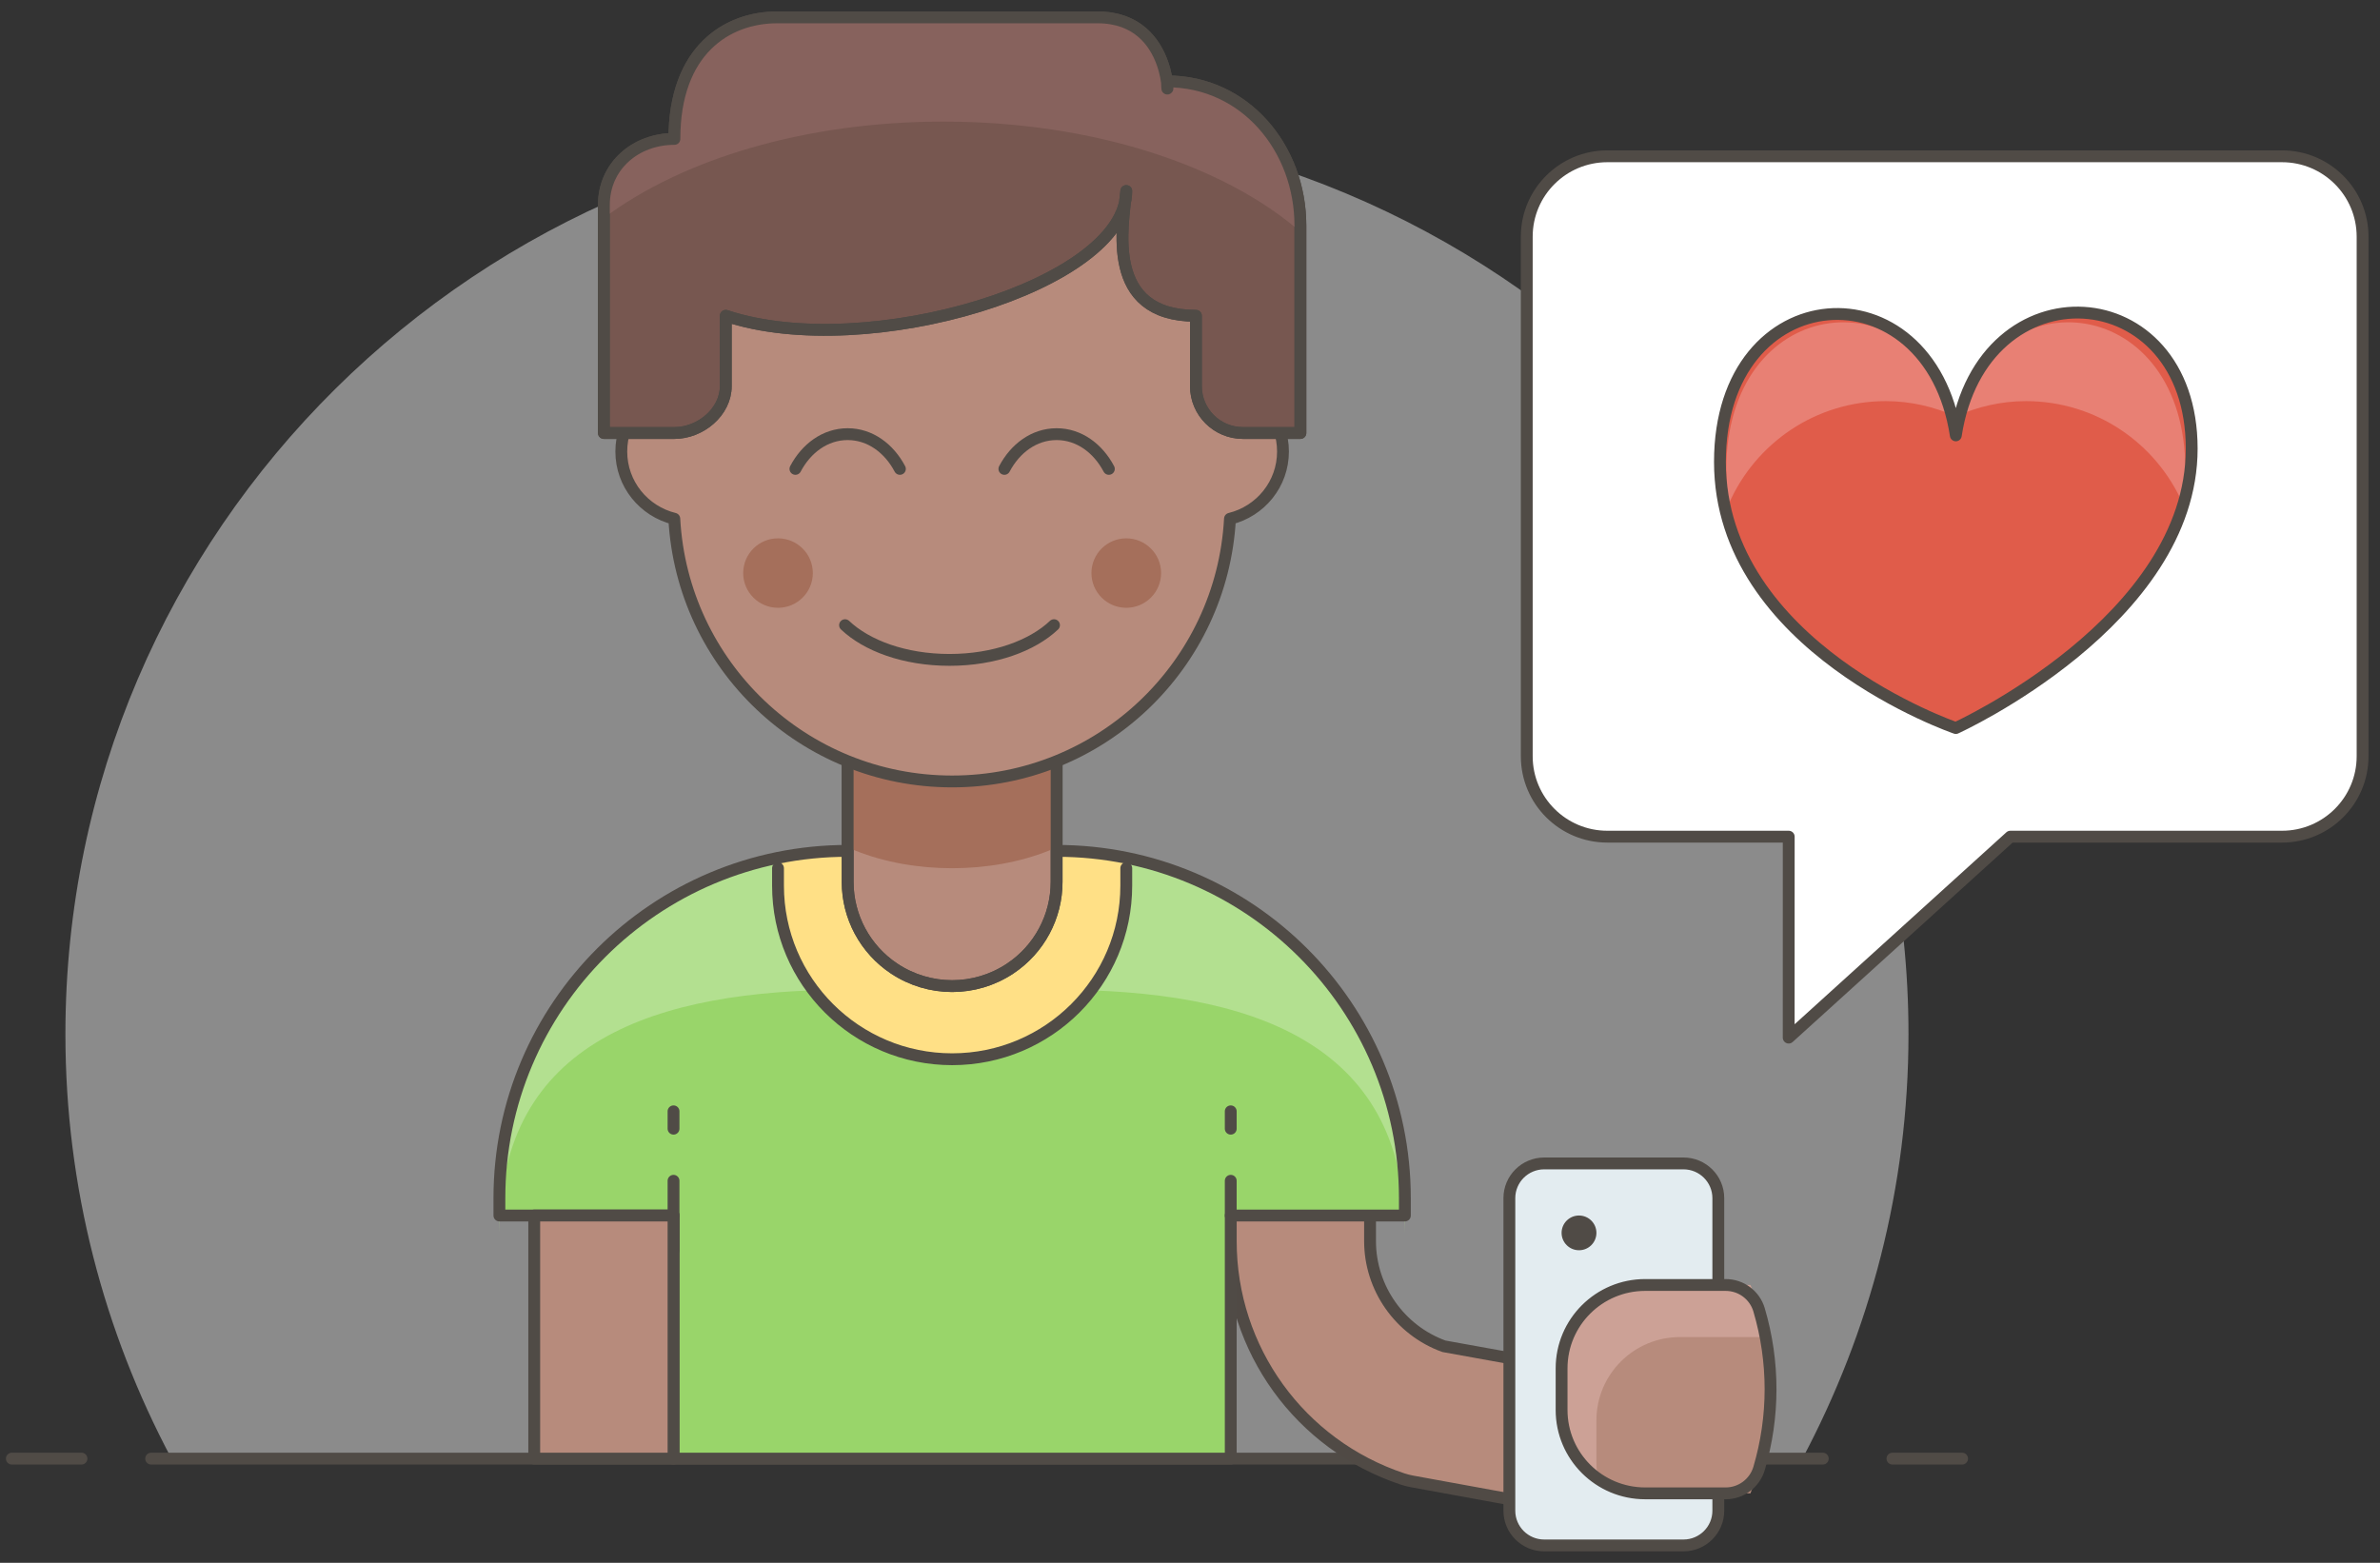 <?xml version="1.0" encoding="UTF-8"?>
<svg width="201px" height="132px" viewBox="0 0 201 132" version="1.1" xmlns="http://www.w3.org/2000/svg" xmlns:xlink="http://www.w3.org/1999/xlink">
    <rect x="0" y="0" width="201" height="132" fill="#333333" stroke="none"/>
    <!-- Generator: Sketch 47.1 (45422) - http://www.bohemiancoding.com/sketch -->
    <title>Millenial</title>
    <desc>Created with Sketch.</desc>
    <defs></defs>
    <g id="Main-Expeiance" stroke="none" stroke-width="1" fill="none" fill-rule="evenodd">
        <g id="Desktop_Lottery_ShareLotto" transform="translate(-337, -299)">
            <g id="Millenial" transform="translate(338, 300)">
                <path d="M151.221,122.2 C156.918,111.485 160.179,99.299 160.179,86.349 C160.179,43.777 125.335,9.267 82.353,9.267 C39.371,9.267 4.524,43.777 4.524,86.349 C4.524,99.299 7.785,111.485 13.485,122.2 L151.221,122.2 Z" id="Fill-4" fill-opacity="0.441" fill="#FAFAFA"></path>
                <path d="M5.882,122.2 L0,122.2" id="Stroke-6" stroke="#504B46" stroke-linecap="round"></path>
                <path d="M164.706,122.2 L158.824,122.2" id="Stroke-8" stroke="#504B46" stroke-linecap="round"></path>
                <path d="M11.765,122.2 L152.941,122.2" id="Stroke-10" stroke="#504B46" stroke-linecap="round"></path>
                <path d="M132.359,126.6 C132.009,126.6 131.653,126.568 131.297,126.506 L118.262,124.127 C117.988,124.077 117.721,124.007 117.459,123.922 C108.774,121.038 102.941,112.966 102.941,103.831 L102.941,95.8 C102.941,92.565 105.582,89.933 108.824,89.933 C112.068,89.933 114.706,92.565 114.706,95.8 L114.706,103.831 C114.706,107.794 117.215,111.361 120.944,112.711 L133.409,114.961 C134.959,115.245 136.3,116.11 137.194,117.398 C138.085,118.689 138.424,120.246 138.141,121.786 C137.626,124.579 135.197,126.6 132.359,126.6 L132.359,126.6 Z" id="Fill-13" fill="#B78B7C"></path>
                <path d="M132.359,126.6 C132.009,126.6 131.653,126.568 131.297,126.506 L118.262,124.127 C117.988,124.077 117.721,124.007 117.459,123.922 C108.774,121.038 102.941,112.966 102.941,103.831 L102.941,95.8 C102.941,92.565 105.582,89.933 108.824,89.933 C112.068,89.933 114.706,92.565 114.706,95.8 L114.706,103.831 C114.706,107.794 117.215,111.361 120.944,112.711 L133.409,114.961 C134.959,115.245 136.3,116.11 137.194,117.398 C138.085,118.689 138.424,120.246 138.141,121.786 C137.626,124.579 135.197,126.6 132.359,126.6 L132.359,126.6 Z" id="Stroke-15" stroke="#504A45"></path>
                <path d="M55.882,101.667 L55.882,122.2 L102.941,122.2 L102.941,101.667 L117.647,101.667 L117.647,100.2 C117.647,83.999 104.479,70.867 88.235,70.867 L70.588,70.867 C54.344,70.867 41.176,83.999 41.176,100.2 L41.176,101.667 L55.882,101.667 Z" id="Fill-17" fill="#99D56A"></path>
                <path d="M117.647,100.2 C117.647,83.999 104.479,70.867 88.235,70.867 L70.588,70.867 C54.344,70.867 41.176,83.999 41.176,100.2 L41.176,103.133 C41.176,86.933 54.344,82.6 70.588,82.6 L88.235,82.6 C104.479,82.6 117.647,86.933 117.647,103.133 L117.647,100.2 Z" id="Fill-19" fill="#B3E090"></path>
                <path d="M79.412,88.467 C87.532,88.467 94.118,81.899 94.118,73.8 L94.118,71.456 C92.218,71.072 90.25,70.867 88.235,70.867 L70.588,70.867 C68.574,70.867 66.606,71.072 64.706,71.456 L64.706,73.8 C64.706,81.899 71.291,88.467 79.412,88.467" id="Fill-21" fill="#FFE086"></path>
                <path d="M94.118,72.333 L94.118,73.8 C94.118,81.899 87.532,88.467 79.412,88.467 C71.291,88.467 64.706,81.899 64.706,73.8 L64.706,72.333" id="Stroke-23" stroke="#504B46" stroke-linecap="round" stroke-linejoin="round"></path>
                <path d="M102.941,94.333 L102.941,92.867" id="Stroke-25" stroke="#504B46" stroke-linecap="round" stroke-linejoin="round"></path>
                <polyline id="Stroke-27" stroke="#504B46" stroke-linecap="round" stroke-linejoin="round" points="55.882 98.733 55.882 122.2 102.941 122.2 102.941 98.733"></polyline>
                <path d="M102.941,101.667 L102.941,101.667 L117.647,101.667 L117.647,100.2 C117.647,83.999 104.479,70.867 88.235,70.867 L70.588,70.867 C54.344,70.867 41.176,83.999 41.176,100.2 L41.176,101.667 L55.882,101.667" id="Stroke-29" stroke="#504B46" stroke-linecap="round" stroke-linejoin="round"></path>
                <path d="M55.882,104.6 L55.882,101.667" id="Fill-31" fill="#EDF2F4"></path>
                <path d="M55.882,104.6 L55.882,101.667" id="Stroke-33" stroke="#504B46" stroke-linecap="round" stroke-linejoin="round"></path>
                <path d="M88.235,73.491 C88.235,76.433 86.762,79.181 84.306,80.812 C81.341,82.783 77.482,82.783 74.518,80.812 C72.062,79.181 70.588,76.433 70.588,73.491 L70.588,60.601 L88.235,60.601 L88.235,73.491 Z" id="Fill-35" fill="#B78B7C"></path>
                <path d="M88.235,73.491 C88.235,76.433 86.762,79.181 84.306,80.812 C81.341,82.783 77.482,82.783 74.518,80.812 C72.062,79.181 70.588,76.433 70.588,73.491 L70.588,60.601 L88.235,60.601 L88.235,73.491 L88.235,73.491 Z" id="Stroke-37" stroke="#504B46" stroke-linecap="round" stroke-linejoin="round"></path>
                <path d="M70.588,70.552 C70.812,70.652 71.021,70.763 71.256,70.854 C76.194,72.826 82.629,72.826 87.568,70.854 C87.803,70.763 88.012,70.652 88.235,70.552 L88.235,60.599 L70.588,60.599 L70.588,70.552 Z" id="Fill-39" fill="#A56F5B"></path>
                <path d="M88.235,73.491 C88.235,76.433 86.762,79.181 84.306,80.812 C81.341,82.783 77.482,82.783 74.518,80.812 C72.062,79.181 70.588,76.433 70.588,73.491 L70.588,60.601 L88.235,60.601 L88.235,73.491 L88.235,73.491 Z" id="Stroke-41" stroke="#504B46" stroke-linecap="round" stroke-linejoin="round"></path>
                <path d="M55.882,94.333 L55.882,92.867" id="Stroke-43" stroke="#504B46" stroke-linecap="round" stroke-linejoin="round"></path>
                <polygon id="Fill-45" fill="#B78B7C" points="44.118 122.2 55.882 122.2 55.882 101.667 44.118 101.667"></polygon>
                <polygon id="Stroke-47" stroke="#504B46" stroke-linecap="round" stroke-linejoin="round" points="44.118 122.2 55.882 122.2 55.882 101.667 44.118 101.667"></polygon>
                <path d="M144.118,126.6 C144.118,128.219 142.8,129.533 141.176,129.533 L129.412,129.533 C127.788,129.533 126.471,128.219 126.471,126.6 L126.471,100.2 C126.471,98.581 127.788,97.267 129.412,97.267 L141.176,97.267 C142.8,97.267 144.118,98.581 144.118,100.2 L144.118,126.6 Z" id="Fill-48" fill="#E3ECF0"></path>
                <path d="M144.118,126.6 C144.118,128.219 142.8,129.533 141.176,129.533 L129.412,129.533 C127.788,129.533 126.471,128.219 126.471,126.6 L126.471,100.2 C126.471,98.581 127.788,97.267 129.412,97.267 L141.176,97.267 C142.8,97.267 144.118,98.581 144.118,100.2 L144.118,126.6 L144.118,126.6 Z" id="Stroke-49" stroke="#504B46" stroke-linecap="round" stroke-linejoin="round"></path>
                <path d="M133.824,103.133 C133.824,103.943 133.165,104.6 132.353,104.6 C131.541,104.6 130.882,103.943 130.882,103.133 C130.882,102.324 131.541,101.667 132.353,101.667 C133.165,101.667 133.824,102.324 133.824,103.133" id="Fill-50" fill="#504B46"></path>
                <path d="M146.83,125.133 L137.942,125.133 C134.042,125.133 130.883,121.98 130.883,118.093 L130.883,114.573 C130.883,110.687 134.042,107.533 137.942,107.533 L146.83,107.533 C149.095,113.183 149.095,119.484 146.83,125.133" id="Fill-51" fill="#B78B7C"></path>
                <path d="M133.824,122.493 L133.824,118.973 C133.824,115.084 136.985,111.933 140.882,111.933 L148.115,111.933 C147.829,110.44 147.403,108.965 146.829,107.533 L137.941,107.533 C134.044,107.533 130.882,110.684 130.882,114.573 L130.882,118.093 C130.882,120.51 132.106,122.64 133.968,123.907 C133.874,123.45 133.824,122.977 133.824,122.493" id="Fill-52" fill="#CCA196"></path>
                <path d="M147.561,123.028 C147.194,124.275 146.044,125.134 144.741,125.134 L137.941,125.134 C134.044,125.134 130.882,121.981 130.882,118.094 L130.882,114.574 C130.882,110.685 134.044,107.534 137.941,107.534 L144.741,107.534 C146.047,107.534 147.194,108.391 147.561,109.637 C148.853,114.008 148.853,118.657 147.561,123.028 L147.561,123.028 Z" id="Stroke-53" stroke="#504B46" stroke-linecap="round" stroke-linejoin="round"></path>
                <path d="M198.529,62.88 C198.529,66.629 195.482,69.668 191.724,69.668 L168.782,69.668 L150.062,86.64 L150.065,69.668 L134.747,69.668 C130.988,69.668 127.941,66.629 127.941,62.88 L127.941,18.989 C127.941,15.24 130.988,12.201 134.747,12.201 L191.724,12.201 C195.482,12.201 198.529,15.24 198.529,18.989 L198.529,62.88 Z" id="Fill-54" fill="#FFFFFF"></path>
                <path d="M198.529,62.88 C198.529,66.629 195.482,69.668 191.724,69.668 L168.782,69.668 L150.062,86.64 L150.065,69.668 L134.747,69.668 C130.988,69.668 127.941,66.629 127.941,62.88 L127.941,18.989 C127.941,15.24 130.988,12.201 134.747,12.201 L191.724,12.201 C195.482,12.201 198.529,15.24 198.529,18.989 L198.529,62.88 L198.529,62.88 Z" id="Stroke-55" stroke="#504B46" stroke-linejoin="round"></path>
                <path d="M164.176,60.492 C164.176,60.492 184.097,51.443 184.097,36.893 C184.097,22.338 166.424,21.218 164.176,35.773 C161.929,21.215 144.256,22.335 144.256,38.011 C144.256,53.684 164.176,60.492 164.176,60.492" id="Fill-56" fill="#E05C4A"></path>
                <path d="M158.255,32.881 C160.37,32.881 162.364,33.36 164.176,34.172 C160.517,22.096 144.791,23.911 144.791,38.704 C144.791,39.681 144.87,40.625 145.014,41.535 C147.249,36.445 152.329,32.881 158.255,32.881" id="Fill-57" fill="#E88074"></path>
                <path d="M170.097,32.881 C167.983,32.881 165.989,33.36 164.177,34.172 C167.836,22.096 183.562,23.911 183.562,38.704 C183.562,39.681 183.483,40.625 183.339,41.535 C181.103,36.445 176.024,32.881 170.097,32.881" id="Fill-58" fill="#E88074"></path>
                <path d="M164.176,60.492 C164.176,60.492 184.097,51.443 184.097,36.893 C184.097,22.338 166.424,21.218 164.176,35.773 C161.929,21.215 144.256,22.335 144.256,38.011 C144.256,53.684 164.176,60.492 164.176,60.492 L164.176,60.492 Z" id="Stroke-59" stroke="#504B46" stroke-linejoin="round"></path>
                <path d="M107.353,37.137 C107.353,34.406 105.474,32.133 102.941,31.478 L102.941,29.804 C102.941,16.844 92.406,6.337 79.412,6.337 C66.418,6.337 55.882,16.844 55.882,29.804 L55.882,31.478 C53.35,32.133 51.471,34.406 51.471,37.137 C51.471,39.891 53.379,42.185 55.947,42.816 C56.618,55.177 66.85,65.004 79.412,65.004 C91.974,65.004 102.206,55.177 102.876,42.816 C105.444,42.185 107.353,39.891 107.353,37.137" id="Fill-60" fill="#B78B7C"></path>
                <path d="M107.353,37.137 C107.353,34.406 105.474,32.133 102.941,31.478 L102.941,29.804 C102.941,16.844 92.406,6.337 79.412,6.337 C66.418,6.337 55.882,16.844 55.882,29.804 L55.882,31.478 C53.35,32.133 51.471,34.406 51.471,37.137 C51.471,39.891 53.379,42.185 55.947,42.816 C56.618,55.177 66.85,65.004 79.412,65.004 C91.974,65.004 102.206,55.177 102.876,42.816 C105.444,42.185 107.353,39.891 107.353,37.137 L107.353,37.137 Z" id="Stroke-61" stroke="#504B46" stroke-linecap="round" stroke-linejoin="round"></path>
                <path d="M93.676,15.773 L93.676,19.733 C93.676,23.013 96.712,25.673 100,25.673 L100,31.613 C100,33.801 101.776,35.573 103.971,35.573 L108.824,35.573 L108.824,18.287 C108.824,11.725 104.141,5.873 97.562,5.873 L97.562,6.322 C97.562,3.089 94.935,0.467 91.691,0.467 L64.641,0.467 C59.844,0.467 55.956,4.345 55.956,9.129 L55.956,10.367 C52.668,10.367 50,13.027 50,16.307 L50,35.573 L55.956,35.573 C58.15,35.573 60.294,33.801 60.294,31.613 L60.294,25.673 C72.206,29.633 93.676,23.693 93.676,15.773" id="Fill-62" fill="#775750"></path>
                <path d="M94.118,15.133 C93.835,18.067 92.259,25.673 100,25.673 L100,31.613 C100,33.801 101.776,35.573 103.971,35.573 L108.824,35.573 L108.824,18.067 C108.824,11.505 104.141,5.873 97.562,5.873 C97.562,8.806 98.406,0.467 91.691,0.467 L64.641,0.467 C60.379,0.467 55.956,3.253 55.956,10.733 C52.668,10.733 50,13.027 50,16.307 L50,35.573 L55.956,35.573 C58.15,35.573 60.294,33.801 60.294,31.613 L60.294,25.673 C72.206,29.633 94.118,23.053 94.118,15.133 L94.118,15.133 Z" id="Stroke-63" stroke="#504B46" stroke-linejoin="round"></path>
                <path d="M75,38.604 C74.091,36.882 72.497,35.67 70.588,35.67 C68.679,35.67 67.085,36.882 66.176,38.604" id="Stroke-64" stroke="#504B46" stroke-linecap="round" stroke-linejoin="round"></path>
                <path d="M92.647,38.604 C91.738,36.882 90.144,35.67 88.235,35.67 C86.326,35.67 84.732,36.882 83.824,38.604" id="Stroke-65" stroke="#504B46" stroke-linecap="round" stroke-linejoin="round"></path>
                <path d="M70.368,51.804 C72.182,53.525 75.376,54.737 79.191,54.737 C83.006,54.737 86.2,53.525 88.015,51.804" id="Stroke-66" stroke="#504B46" stroke-linecap="round" stroke-linejoin="round"></path>
                <path d="M67.647,47.404 C67.647,49.023 66.329,50.337 64.706,50.337 C63.082,50.337 61.765,49.023 61.765,47.404 C61.765,45.784 63.082,44.47 64.706,44.47 C66.329,44.47 67.647,45.784 67.647,47.404" id="Fill-67" fill="#A56F5B"></path>
                <path d="M97.059,47.404 C97.059,49.023 95.741,50.337 94.118,50.337 C92.494,50.337 91.176,49.023 91.176,47.404 C91.176,45.784 92.494,44.47 94.118,44.47 C95.741,44.47 97.059,45.784 97.059,47.404" id="Fill-68" fill="#A56F5B"></path>
                <path d="M78.676,9.27 C91.3,9.27 102.388,12.978 108.824,18.578 L108.824,18.067 C108.824,11.505 104.141,5.873 97.565,5.873 C97.565,5.947 97.565,5.982 97.568,6.041 C97.412,4.65 96.453,0.467 91.691,0.467 L64.641,0.467 C60.379,0.467 55.956,3.251 55.956,10.734 C52.668,10.734 50,13.025 50,16.307 L50,17.41 C56.579,12.473 66.959,9.27 78.676,9.27" id="Fill-69" fill="#87625D"></path>
                <path d="M94.118,15.133 C93.835,18.067 92.259,25.673 100,25.673 L100,31.613 C100,33.801 101.776,35.573 103.971,35.573 L108.824,35.573 L108.824,18.067 C108.824,11.505 104.141,5.873 97.562,5.873 C97.562,8.806 98.406,0.467 91.691,0.467 L64.641,0.467 C60.379,0.467 55.956,3.253 55.956,10.733 C52.668,10.733 50,13.027 50,16.307 L50,35.573 L55.956,35.573 C58.15,35.573 60.294,33.801 60.294,31.613 L60.294,25.673 C72.206,29.633 94.118,23.053 94.118,15.133 L94.118,15.133 Z" id="Stroke-70" stroke="#504B46" stroke-linejoin="round"></path>
            </g>
        </g>
    </g>
</svg>